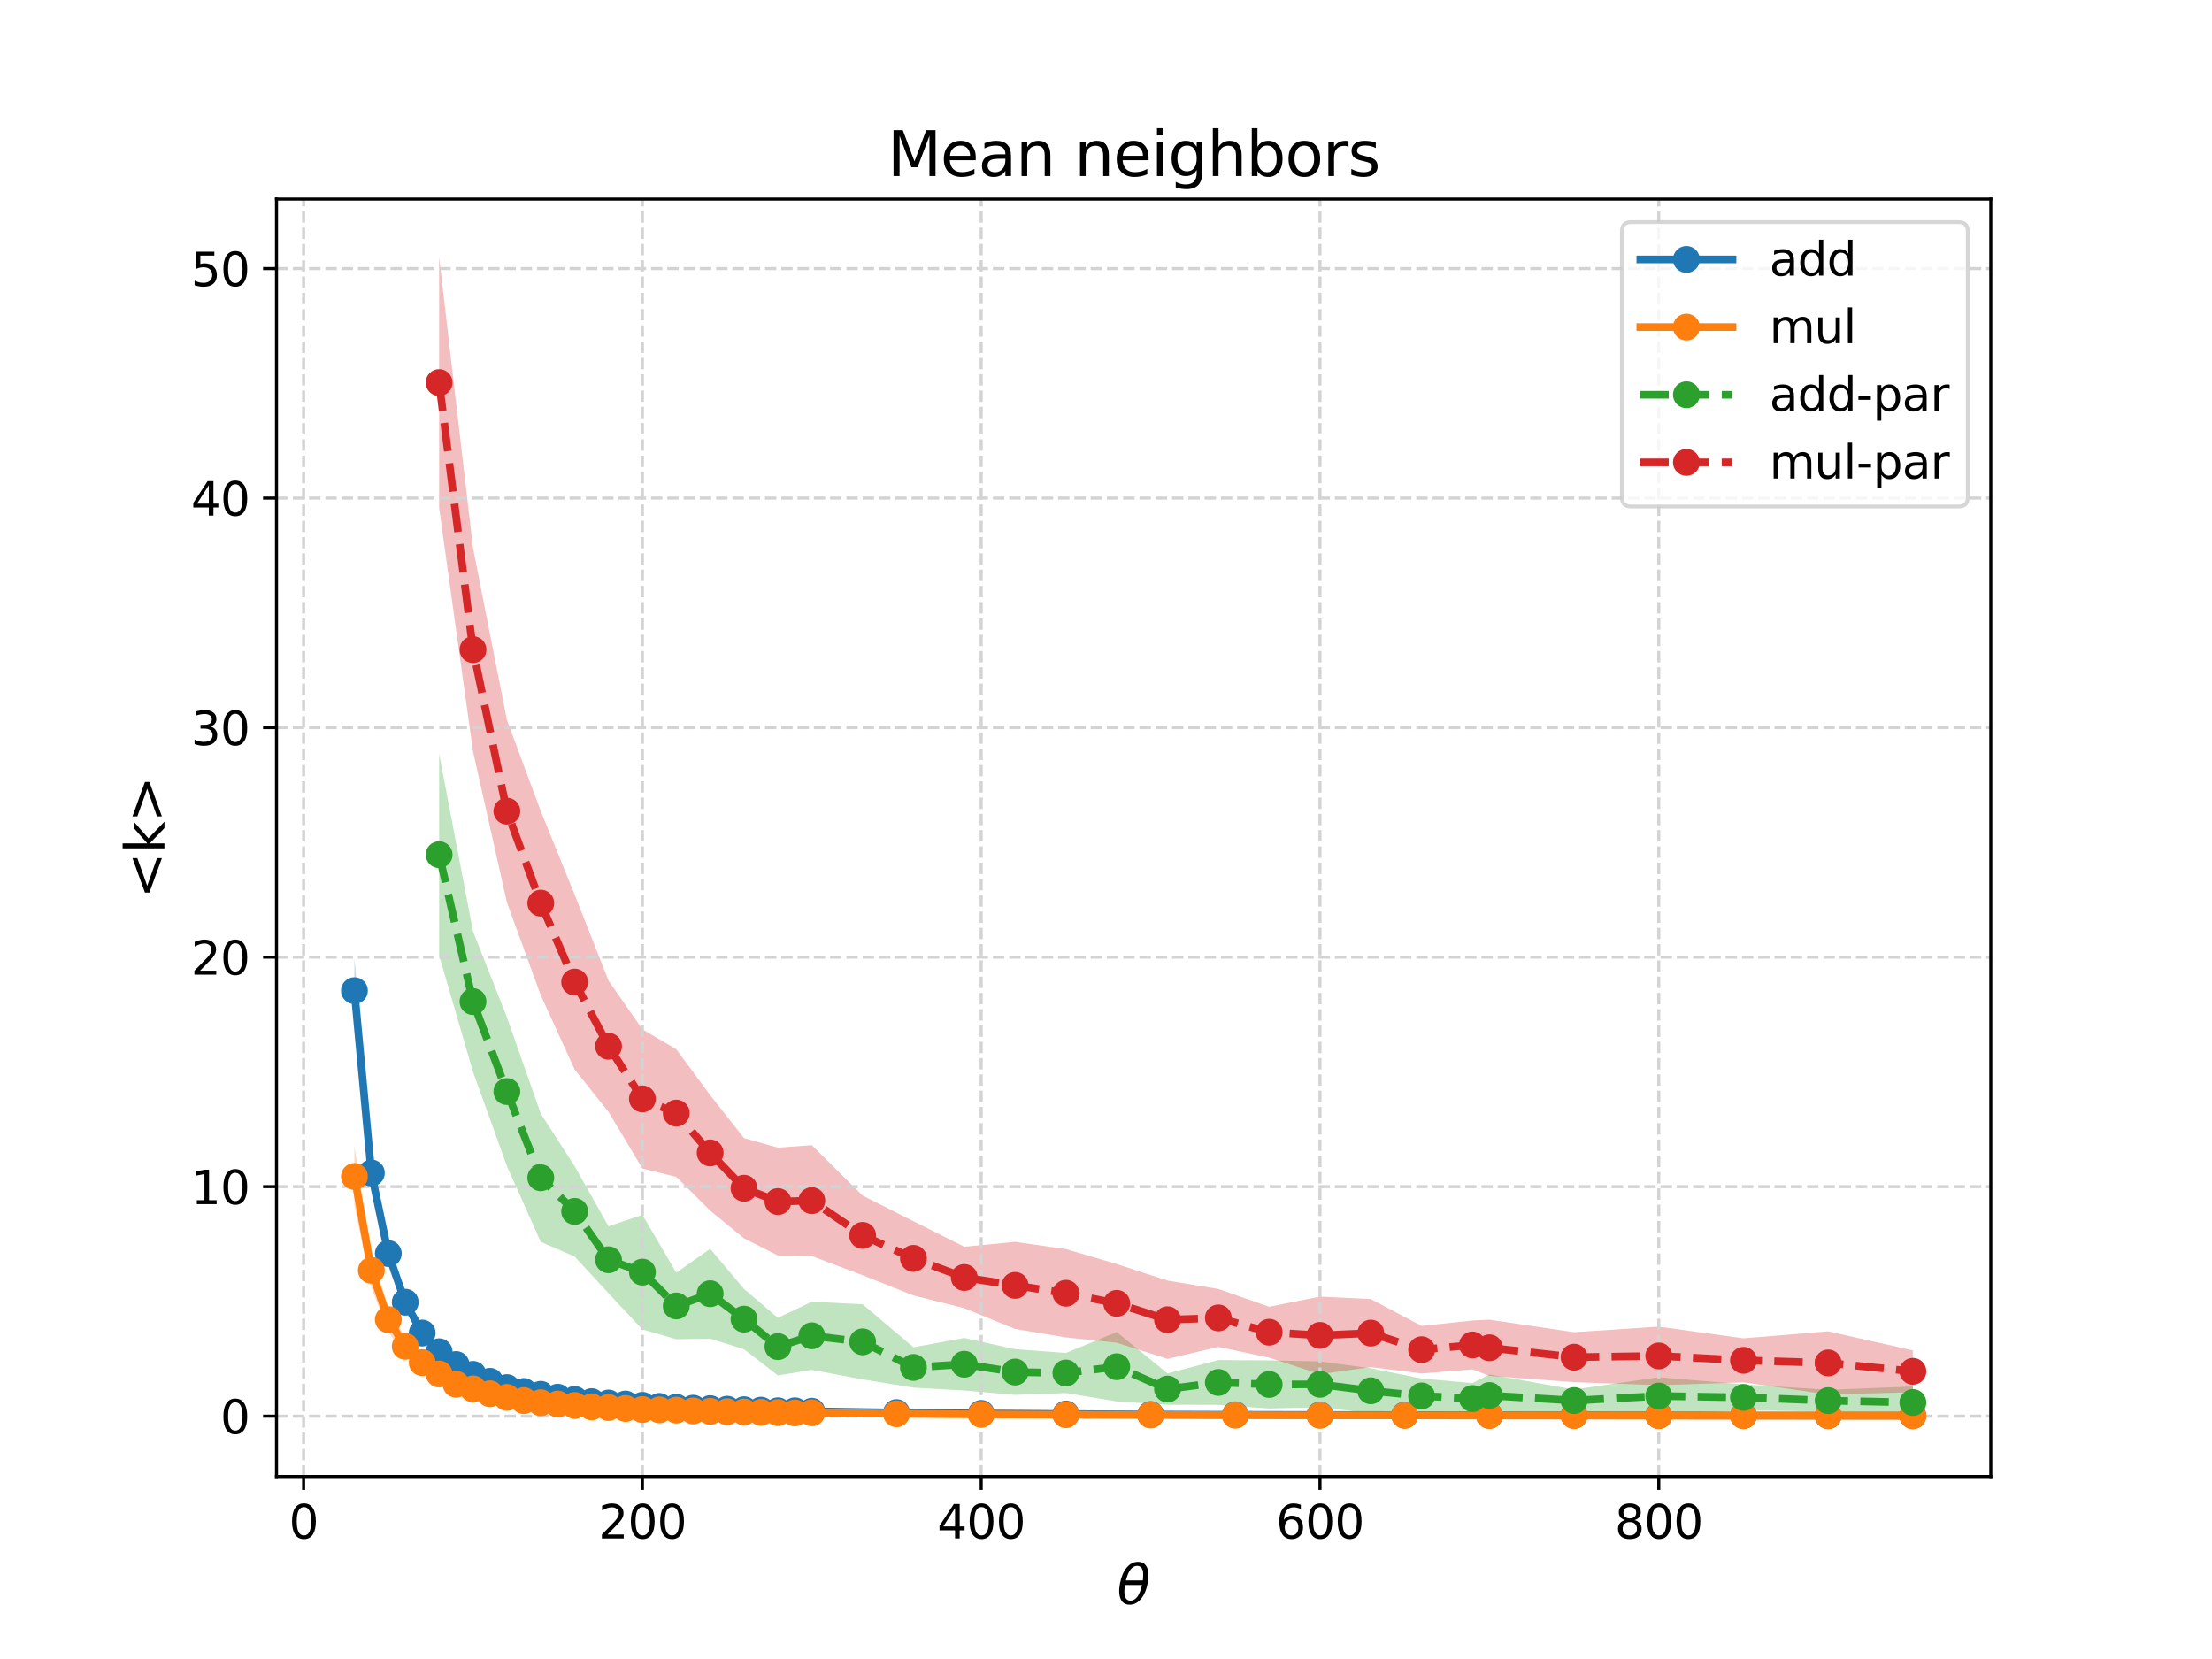 <?xml version="1.0" encoding="utf-8" standalone="no"?>
<!DOCTYPE svg PUBLIC "-//W3C//DTD SVG 1.1//EN"
  "http://www.w3.org/Graphics/SVG/1.1/DTD/svg11.dtd">
<svg xmlns:xlink="http://www.w3.org/1999/xlink" width="576pt" height="432pt" viewBox="0 0 576 432" xmlns="http://www.w3.org/2000/svg" version="1.1">
 <defs>
  <style type="text/css">*{stroke-linejoin: round; stroke-linecap: butt}</style>
 </defs>
 <g id="figure_1">
  <g id="patch_1">
   <path d="M 0 432 
L 576 432 
L 576 0 
L 0 0 
z
" style="fill: #ffffff"/>
  </g>
  <g id="axes_1">
   <g id="patch_2">
    <path d="M 72 384.48 
L 518.4 384.48 
L 518.4 51.84 
L 72 51.84 
z
" style="fill: #ffffff"/>
   </g>
   <g id="PolyCollection_1">
    <path d="M 92.291 249.457 
L 92.291 266.483 
L 96.702 309.411 
L 101.113 328.922 
L 105.524 340.974 
L 109.935 348.787 
L 114.346 353.216 
L 118.757 356.331 
L 123.168 358.687 
L 127.579 360.262 
L 131.991 361.935 
L 136.402 362.833 
L 140.813 363.467 
L 145.224 364.276 
L 149.635 364.745 
L 154.046 365.319 
L 158.457 365.652 
L 162.868 365.898 
L 167.279 366.172 
L 171.69 366.447 
L 176.101 366.7 
L 180.512 366.901 
L 184.923 366.977 
L 189.334 367.107 
L 193.745 367.245 
L 198.157 367.381 
L 202.568 367.504 
L 206.979 367.525 
L 211.39 367.651 
L 233.445 367.965 
L 255.5 368.148 
L 277.556 368.3 
L 299.611 368.408 
L 321.666 368.465 
L 343.722 368.515 
L 365.777 368.551 
L 387.832 368.59 
L 409.888 368.607 
L 431.943 368.632 
L 453.998 368.648 
L 476.054 368.668 
L 498.109 368.672 
L 498.109 368.593 
L 498.109 368.593 
L 476.054 368.574 
L 453.998 368.563 
L 431.943 368.508 
L 409.888 368.489 
L 387.832 368.485 
L 365.777 368.428 
L 343.722 368.394 
L 321.666 368.355 
L 299.611 368.269 
L 277.556 368.105 
L 255.5 367.962 
L 233.445 367.702 
L 211.39 367.333 
L 206.979 367.208 
L 202.568 367.216 
L 198.157 367.017 
L 193.745 366.924 
L 189.334 366.797 
L 184.923 366.638 
L 180.512 366.48 
L 176.101 366.194 
L 171.69 366.016 
L 167.279 365.725 
L 162.868 365.313 
L 158.457 365.029 
L 154.046 364.635 
L 149.635 364.077 
L 145.224 363.379 
L 140.813 362.679 
L 136.402 361.843 
L 131.991 360.706 
L 127.579 359.118 
L 123.168 357.085 
L 118.757 354.298 
L 114.346 350.77 
L 109.935 345.451 
L 105.524 337.202 
L 101.113 323.926 
L 96.702 301.468 
L 92.291 249.457 
z
" clip-path="url(#p018ff210ee)" style="fill: #1f77b4; fill-opacity: 0.3"/>
   </g>
   <g id="PolyCollection_2">
    <path d="M 92.291 298.676 
L 92.291 314.017 
L 96.702 335.222 
L 101.113 346.861 
L 105.524 352.837 
L 109.935 356.462 
L 114.346 359.232 
L 118.757 361.865 
L 123.168 362.625 
L 127.579 363.79 
L 131.991 364.527 
L 136.402 365.382 
L 140.813 365.769 
L 145.224 366.151 
L 149.635 366.376 
L 154.046 366.712 
L 158.457 366.923 
L 162.868 367.05 
L 167.279 367.24 
L 171.69 367.363 
L 176.101 367.476 
L 180.512 367.615 
L 184.923 367.708 
L 189.334 367.799 
L 193.745 367.822 
L 198.157 367.903 
L 202.568 367.969 
L 206.979 368.068 
L 211.39 368.044 
L 233.445 368.251 
L 255.5 368.392 
L 277.556 368.465 
L 299.611 368.519 
L 321.666 368.58 
L 343.722 368.61 
L 365.777 368.616 
L 387.832 368.637 
L 409.888 368.664 
L 431.943 368.678 
L 453.998 368.69 
L 476.054 368.688 
L 498.109 368.705 
L 498.109 368.659 
L 498.109 368.659 
L 476.054 368.626 
L 453.998 368.622 
L 431.943 368.604 
L 409.888 368.579 
L 387.832 368.558 
L 365.777 368.523 
L 343.722 368.489 
L 321.666 368.45 
L 299.611 368.4 
L 277.556 368.306 
L 255.5 368.22 
L 233.445 368.043 
L 211.39 367.719 
L 206.979 367.779 
L 202.568 367.68 
L 198.157 367.626 
L 193.745 367.511 
L 189.334 367.441 
L 184.923 367.297 
L 180.512 367.158 
L 176.101 366.893 
L 171.69 366.879 
L 167.279 366.827 
L 162.868 366.476 
L 158.457 366.11 
L 154.046 365.973 
L 149.635 365.575 
L 145.224 365.066 
L 140.813 364.743 
L 136.402 364.039 
L 131.991 363.24 
L 127.579 362.072 
L 123.168 360.694 
L 118.757 359.048 
L 114.346 356.334 
L 109.935 353.159 
L 105.524 348.315 
L 101.113 340.391 
L 96.702 326.368 
L 92.291 298.676 
z
" clip-path="url(#p018ff210ee)" style="fill: #ff7f0e; fill-opacity: 0.3"/>
   </g>
   <g id="PolyCollection_3">
    <path d="M 114.346 196.326 
L 114.346 248.792 
L 123.168 279.1 
L 131.991 303.616 
L 140.813 323.386 
L 149.635 327.21 
L 158.457 336.771 
L 167.279 346.179 
L 176.101 348.728 
L 184.923 348.571 
L 193.745 351.347 
L 202.568 358.154 
L 211.39 356.708 
L 224.623 359.194 
L 237.856 361.334 
L 251.089 362.082 
L 264.323 363.229 
L 277.556 362.744 
L 290.789 364.924 
L 304.022 365.781 
L 317.255 365.822 
L 330.489 366.768 
L 343.722 366.451 
L 356.955 368.006 
L 370.188 368.027 
L 383.421 368.193 
L 387.832 368.891 
L 409.888 367.569 
L 431.943 368.422 
L 453.998 367.272 
L 476.054 367.549 
L 498.109 369.36 
L 498.109 361.047 
L 498.109 361.047 
L 476.054 361.891 
L 453.998 360.488 
L 431.943 358.622 
L 409.888 361.835 
L 387.832 357.891 
L 383.421 360.149 
L 370.188 358.962 
L 356.955 356.303 
L 343.722 354.503 
L 330.489 354.245 
L 317.255 354.156 
L 304.022 357.633 
L 290.789 346.857 
L 277.556 352.313 
L 264.323 351.325 
L 251.089 348.402 
L 237.856 350.822 
L 224.623 339.628 
L 211.39 338.971 
L 202.568 343.158 
L 193.745 335.652 
L 184.923 325.192 
L 176.101 331.4 
L 167.279 316.339 
L 158.457 319.32 
L 149.635 303.687 
L 140.813 289.994 
L 131.991 264.867 
L 123.168 242.53 
L 114.346 196.326 
z
" clip-path="url(#p018ff210ee)" style="fill: #2ca02c; fill-opacity: 0.3"/>
   </g>
   <g id="PolyCollection_4">
    <path d="M 114.346 66.96 
L 114.346 132.288 
L 123.168 195.641 
L 131.991 234.981 
L 140.813 259.151 
L 149.635 278.494 
L 158.457 289.539 
L 167.279 304.271 
L 176.101 306.464 
L 184.923 315.248 
L 193.745 322.471 
L 202.568 326.929 
L 211.39 327.085 
L 224.623 332.069 
L 237.856 337.334 
L 251.089 340.656 
L 264.323 346.055 
L 277.556 348.26 
L 290.789 349.631 
L 304.022 353.842 
L 317.255 350.727 
L 330.489 353.527 
L 343.722 357.834 
L 356.955 355.996 
L 370.188 357.647 
L 383.421 356.589 
L 387.832 358.27 
L 409.888 359.913 
L 431.943 360.713 
L 453.998 359.955 
L 476.054 363.133 
L 498.109 362.532 
L 498.109 351.644 
L 498.109 351.644 
L 476.054 346.672 
L 453.998 348.494 
L 431.943 345.449 
L 409.888 346.903 
L 387.832 343.641 
L 383.421 343.855 
L 370.188 345.267 
L 356.955 338.273 
L 343.722 337.632 
L 330.489 340.279 
L 317.255 335.637 
L 304.022 333.466 
L 290.789 329.147 
L 277.556 325.261 
L 264.323 323.37 
L 251.089 324.651 
L 237.856 318.012 
L 224.623 311.318 
L 211.39 298.199 
L 202.568 298.845 
L 193.745 296.362 
L 184.923 285.173 
L 176.101 273.224 
L 167.279 268.033 
L 158.457 255.35 
L 149.635 232.955 
L 140.813 211.211 
L 131.991 187.462 
L 123.168 142.681 
L 114.346 66.96 
z
" clip-path="url(#p018ff210ee)" style="fill: #d62728; fill-opacity: 0.3"/>
   </g>
   <g id="matplotlib.axis_1">
    <g id="xtick_1">
     <g id="line2d_1">
      <path d="M 79.058 384.48 
L 79.058 51.84 
" clip-path="url(#p018ff210ee)" style="fill: none; stroke-dasharray: 2.96,1.28; stroke-dashoffset: 0; stroke: #d3d3d3; stroke-width: 0.8"/>
     </g>
     <g id="line2d_2">
      <defs>
       <path id="md306cd2a82" d="M 0 0 
L 0 3.5 
" style="stroke: #000000; stroke-width: 0.8"/>
      </defs>
      <g>
       <use xlink:href="#md306cd2a82" x="79.058" y="384.48" style="stroke: #000000; stroke-width: 0.8"/>
      </g>
     </g>
     <g id="text_1">
      <!-- 0 -->
      <g transform="translate(75.24 400.598) scale(0.12 -0.12)">
       <defs>
        <path id="DejaVuSans-30" d="M 2034 4250 
Q 1547 4250 1301 3770 
Q 1056 3291 1056 2328 
Q 1056 1369 1301 889 
Q 1547 409 2034 409 
Q 2525 409 2770 889 
Q 3016 1369 3016 2328 
Q 3016 3291 2770 3770 
Q 2525 4250 2034 4250 
z
M 2034 4750 
Q 2819 4750 3233 4129 
Q 3647 3509 3647 2328 
Q 3647 1150 3233 529 
Q 2819 -91 2034 -91 
Q 1250 -91 836 529 
Q 422 1150 422 2328 
Q 422 3509 836 4129 
Q 1250 4750 2034 4750 
z
" transform="scale(0.016)"/>
       </defs>
       <use xlink:href="#DejaVuSans-30"/>
      </g>
     </g>
    </g>
    <g id="xtick_2">
     <g id="line2d_3">
      <path d="M 167.279 384.48 
L 167.279 51.84 
" clip-path="url(#p018ff210ee)" style="fill: none; stroke-dasharray: 2.96,1.28; stroke-dashoffset: 0; stroke: #d3d3d3; stroke-width: 0.8"/>
     </g>
     <g id="line2d_4">
      <g>
       <use xlink:href="#md306cd2a82" x="167.279" y="384.48" style="stroke: #000000; stroke-width: 0.8"/>
      </g>
     </g>
     <g id="text_2">
      <!-- 200 -->
      <g transform="translate(155.827 400.598) scale(0.12 -0.12)">
       <defs>
        <path id="DejaVuSans-32" d="M 1228 531 
L 3431 531 
L 3431 0 
L 469 0 
L 469 531 
Q 828 903 1448 1529 
Q 2069 2156 2228 2338 
Q 2531 2678 2651 2914 
Q 2772 3150 2772 3378 
Q 2772 3750 2511 3984 
Q 2250 4219 1831 4219 
Q 1534 4219 1204 4116 
Q 875 4013 500 3803 
L 500 4441 
Q 881 4594 1212 4672 
Q 1544 4750 1819 4750 
Q 2544 4750 2975 4387 
Q 3406 4025 3406 3419 
Q 3406 3131 3298 2873 
Q 3191 2616 2906 2266 
Q 2828 2175 2409 1742 
Q 1991 1309 1228 531 
z
" transform="scale(0.016)"/>
       </defs>
       <use xlink:href="#DejaVuSans-32"/>
       <use xlink:href="#DejaVuSans-30" x="63.623"/>
       <use xlink:href="#DejaVuSans-30" x="127.246"/>
      </g>
     </g>
    </g>
    <g id="xtick_3">
     <g id="line2d_5">
      <path d="M 255.5 384.48 
L 255.5 51.84 
" clip-path="url(#p018ff210ee)" style="fill: none; stroke-dasharray: 2.96,1.28; stroke-dashoffset: 0; stroke: #d3d3d3; stroke-width: 0.8"/>
     </g>
     <g id="line2d_6">
      <g>
       <use xlink:href="#md306cd2a82" x="255.5" y="384.48" style="stroke: #000000; stroke-width: 0.8"/>
      </g>
     </g>
     <g id="text_3">
      <!-- 400 -->
      <g transform="translate(244.048 400.598) scale(0.12 -0.12)">
       <defs>
        <path id="DejaVuSans-34" d="M 2419 4116 
L 825 1625 
L 2419 1625 
L 2419 4116 
z
M 2253 4666 
L 3047 4666 
L 3047 1625 
L 3713 1625 
L 3713 1100 
L 3047 1100 
L 3047 0 
L 2419 0 
L 2419 1100 
L 313 1100 
L 313 1709 
L 2253 4666 
z
" transform="scale(0.016)"/>
       </defs>
       <use xlink:href="#DejaVuSans-34"/>
       <use xlink:href="#DejaVuSans-30" x="63.623"/>
       <use xlink:href="#DejaVuSans-30" x="127.246"/>
      </g>
     </g>
    </g>
    <g id="xtick_4">
     <g id="line2d_7">
      <path d="M 343.722 384.48 
L 343.722 51.84 
" clip-path="url(#p018ff210ee)" style="fill: none; stroke-dasharray: 2.96,1.28; stroke-dashoffset: 0; stroke: #d3d3d3; stroke-width: 0.8"/>
     </g>
     <g id="line2d_8">
      <g>
       <use xlink:href="#md306cd2a82" x="343.722" y="384.48" style="stroke: #000000; stroke-width: 0.8"/>
      </g>
     </g>
     <g id="text_4">
      <!-- 600 -->
      <g transform="translate(332.269 400.598) scale(0.12 -0.12)">
       <defs>
        <path id="DejaVuSans-36" d="M 2113 2584 
Q 1688 2584 1439 2293 
Q 1191 2003 1191 1497 
Q 1191 994 1439 701 
Q 1688 409 2113 409 
Q 2538 409 2786 701 
Q 3034 994 3034 1497 
Q 3034 2003 2786 2293 
Q 2538 2584 2113 2584 
z
M 3366 4563 
L 3366 3988 
Q 3128 4100 2886 4159 
Q 2644 4219 2406 4219 
Q 1781 4219 1451 3797 
Q 1122 3375 1075 2522 
Q 1259 2794 1537 2939 
Q 1816 3084 2150 3084 
Q 2853 3084 3261 2657 
Q 3669 2231 3669 1497 
Q 3669 778 3244 343 
Q 2819 -91 2113 -91 
Q 1303 -91 875 529 
Q 447 1150 447 2328 
Q 447 3434 972 4092 
Q 1497 4750 2381 4750 
Q 2619 4750 2861 4703 
Q 3103 4656 3366 4563 
z
" transform="scale(0.016)"/>
       </defs>
       <use xlink:href="#DejaVuSans-36"/>
       <use xlink:href="#DejaVuSans-30" x="63.623"/>
       <use xlink:href="#DejaVuSans-30" x="127.246"/>
      </g>
     </g>
    </g>
    <g id="xtick_5">
     <g id="line2d_9">
      <path d="M 431.943 384.48 
L 431.943 51.84 
" clip-path="url(#p018ff210ee)" style="fill: none; stroke-dasharray: 2.96,1.28; stroke-dashoffset: 0; stroke: #d3d3d3; stroke-width: 0.8"/>
     </g>
     <g id="line2d_10">
      <g>
       <use xlink:href="#md306cd2a82" x="431.943" y="384.48" style="stroke: #000000; stroke-width: 0.8"/>
      </g>
     </g>
     <g id="text_5">
      <!-- 800 -->
      <g transform="translate(420.491 400.598) scale(0.12 -0.12)">
       <defs>
        <path id="DejaVuSans-38" d="M 2034 2216 
Q 1584 2216 1326 1975 
Q 1069 1734 1069 1313 
Q 1069 891 1326 650 
Q 1584 409 2034 409 
Q 2484 409 2743 651 
Q 3003 894 3003 1313 
Q 3003 1734 2745 1975 
Q 2488 2216 2034 2216 
z
M 1403 2484 
Q 997 2584 770 2862 
Q 544 3141 544 3541 
Q 544 4100 942 4425 
Q 1341 4750 2034 4750 
Q 2731 4750 3128 4425 
Q 3525 4100 3525 3541 
Q 3525 3141 3298 2862 
Q 3072 2584 2669 2484 
Q 3125 2378 3379 2068 
Q 3634 1759 3634 1313 
Q 3634 634 3220 271 
Q 2806 -91 2034 -91 
Q 1263 -91 848 271 
Q 434 634 434 1313 
Q 434 1759 690 2068 
Q 947 2378 1403 2484 
z
M 1172 3481 
Q 1172 3119 1398 2916 
Q 1625 2713 2034 2713 
Q 2441 2713 2670 2916 
Q 2900 3119 2900 3481 
Q 2900 3844 2670 4047 
Q 2441 4250 2034 4250 
Q 1625 4250 1398 4047 
Q 1172 3844 1172 3481 
z
" transform="scale(0.016)"/>
       </defs>
       <use xlink:href="#DejaVuSans-38"/>
       <use xlink:href="#DejaVuSans-30" x="63.623"/>
       <use xlink:href="#DejaVuSans-30" x="127.246"/>
      </g>
     </g>
    </g>
    <g id="text_6">
     <!-- $\theta$ -->
     <g transform="translate(290.86 417.732) scale(0.14 -0.14)">
      <defs>
       <path id="DejaVuSans-Oblique-3b8" d="M 2913 2219 
L 925 2219 
Q 791 1284 928 888 
Q 1100 400 1566 400 
Q 2034 400 2391 891 
Q 2703 1322 2913 2219 
z
M 3009 2750 
Q 3094 3638 2984 3950 
Q 2813 4444 2353 4444 
Q 1875 4444 1525 3956 
Q 1250 3563 1034 2750 
L 3009 2750 
z
M 2444 4913 
Q 3194 4913 3494 4250 
Q 3794 3591 3566 2422 
Q 3341 1256 2781 594 
Q 2225 -72 1475 -72 
Q 722 -72 425 594 
Q 128 1256 353 2422 
Q 581 3591 1134 4250 
Q 1691 4913 2444 4913 
z
" transform="scale(0.016)"/>
      </defs>
      <use xlink:href="#DejaVuSans-Oblique-3b8" transform="translate(0 0.234)"/>
     </g>
    </g>
   </g>
   <g id="matplotlib.axis_2">
    <g id="ytick_1">
     <g id="line2d_11">
      <path d="M 72 368.758 
L 518.4 368.758 
" clip-path="url(#p018ff210ee)" style="fill: none; stroke-dasharray: 2.96,1.28; stroke-dashoffset: 0; stroke: #d3d3d3; stroke-width: 0.8"/>
     </g>
     <g id="line2d_12">
      <defs>
       <path id="m1d8cf4970c" d="M 0 0 
L -3.5 0 
" style="stroke: #000000; stroke-width: 0.8"/>
      </defs>
      <g>
       <use xlink:href="#m1d8cf4970c" x="72" y="368.758" style="stroke: #000000; stroke-width: 0.8"/>
      </g>
     </g>
     <g id="text_7">
      <!-- 0 -->
      <g transform="translate(57.365 373.317) scale(0.12 -0.12)">
       <use xlink:href="#DejaVuSans-30"/>
      </g>
     </g>
    </g>
    <g id="ytick_2">
     <g id="line2d_13">
      <path d="M 72 308.993 
L 518.4 308.993 
" clip-path="url(#p018ff210ee)" style="fill: none; stroke-dasharray: 2.96,1.28; stroke-dashoffset: 0; stroke: #d3d3d3; stroke-width: 0.8"/>
     </g>
     <g id="line2d_14">
      <g>
       <use xlink:href="#m1d8cf4970c" x="72" y="308.993" style="stroke: #000000; stroke-width: 0.8"/>
      </g>
     </g>
     <g id="text_8">
      <!-- 10 -->
      <g transform="translate(49.73 313.552) scale(0.12 -0.12)">
       <defs>
        <path id="DejaVuSans-31" d="M 794 531 
L 1825 531 
L 1825 4091 
L 703 3866 
L 703 4441 
L 1819 4666 
L 2450 4666 
L 2450 531 
L 3481 531 
L 3481 0 
L 794 0 
L 794 531 
z
" transform="scale(0.016)"/>
       </defs>
       <use xlink:href="#DejaVuSans-31"/>
       <use xlink:href="#DejaVuSans-30" x="63.623"/>
      </g>
     </g>
    </g>
    <g id="ytick_3">
     <g id="line2d_15">
      <path d="M 72 249.228 
L 518.4 249.228 
" clip-path="url(#p018ff210ee)" style="fill: none; stroke-dasharray: 2.96,1.28; stroke-dashoffset: 0; stroke: #d3d3d3; stroke-width: 0.8"/>
     </g>
     <g id="line2d_16">
      <g>
       <use xlink:href="#m1d8cf4970c" x="72" y="249.228" style="stroke: #000000; stroke-width: 0.8"/>
      </g>
     </g>
     <g id="text_9">
      <!-- 20 -->
      <g transform="translate(49.73 253.787) scale(0.12 -0.12)">
       <use xlink:href="#DejaVuSans-32"/>
       <use xlink:href="#DejaVuSans-30" x="63.623"/>
      </g>
     </g>
    </g>
    <g id="ytick_4">
     <g id="line2d_17">
      <path d="M 72 189.464 
L 518.4 189.464 
" clip-path="url(#p018ff210ee)" style="fill: none; stroke-dasharray: 2.96,1.28; stroke-dashoffset: 0; stroke: #d3d3d3; stroke-width: 0.8"/>
     </g>
     <g id="line2d_18">
      <g>
       <use xlink:href="#m1d8cf4970c" x="72" y="189.464" style="stroke: #000000; stroke-width: 0.8"/>
      </g>
     </g>
     <g id="text_10">
      <!-- 30 -->
      <g transform="translate(49.73 194.023) scale(0.12 -0.12)">
       <defs>
        <path id="DejaVuSans-33" d="M 2597 2516 
Q 3050 2419 3304 2112 
Q 3559 1806 3559 1356 
Q 3559 666 3084 287 
Q 2609 -91 1734 -91 
Q 1441 -91 1130 -33 
Q 819 25 488 141 
L 488 750 
Q 750 597 1062 519 
Q 1375 441 1716 441 
Q 2309 441 2620 675 
Q 2931 909 2931 1356 
Q 2931 1769 2642 2001 
Q 2353 2234 1838 2234 
L 1294 2234 
L 1294 2753 
L 1863 2753 
Q 2328 2753 2575 2939 
Q 2822 3125 2822 3475 
Q 2822 3834 2567 4026 
Q 2313 4219 1838 4219 
Q 1578 4219 1281 4162 
Q 984 4106 628 3988 
L 628 4550 
Q 988 4650 1302 4700 
Q 1616 4750 1894 4750 
Q 2613 4750 3031 4423 
Q 3450 4097 3450 3541 
Q 3450 3153 3228 2886 
Q 3006 2619 2597 2516 
z
" transform="scale(0.016)"/>
       </defs>
       <use xlink:href="#DejaVuSans-33"/>
       <use xlink:href="#DejaVuSans-30" x="63.623"/>
      </g>
     </g>
    </g>
    <g id="ytick_5">
     <g id="line2d_19">
      <path d="M 72 129.699 
L 518.4 129.699 
" clip-path="url(#p018ff210ee)" style="fill: none; stroke-dasharray: 2.96,1.28; stroke-dashoffset: 0; stroke: #d3d3d3; stroke-width: 0.8"/>
     </g>
     <g id="line2d_20">
      <g>
       <use xlink:href="#m1d8cf4970c" x="72" y="129.699" style="stroke: #000000; stroke-width: 0.8"/>
      </g>
     </g>
     <g id="text_11">
      <!-- 40 -->
      <g transform="translate(49.73 134.258) scale(0.12 -0.12)">
       <use xlink:href="#DejaVuSans-34"/>
       <use xlink:href="#DejaVuSans-30" x="63.623"/>
      </g>
     </g>
    </g>
    <g id="ytick_6">
     <g id="line2d_21">
      <path d="M 72 69.934 
L 518.4 69.934 
" clip-path="url(#p018ff210ee)" style="fill: none; stroke-dasharray: 2.96,1.28; stroke-dashoffset: 0; stroke: #d3d3d3; stroke-width: 0.8"/>
     </g>
     <g id="line2d_22">
      <g>
       <use xlink:href="#m1d8cf4970c" x="72" y="69.934" style="stroke: #000000; stroke-width: 0.8"/>
      </g>
     </g>
     <g id="text_12">
      <!-- 50 -->
      <g transform="translate(49.73 74.493) scale(0.12 -0.12)">
       <defs>
        <path id="DejaVuSans-35" d="M 691 4666 
L 3169 4666 
L 3169 4134 
L 1269 4134 
L 1269 2991 
Q 1406 3038 1543 3061 
Q 1681 3084 1819 3084 
Q 2600 3084 3056 2656 
Q 3513 2228 3513 1497 
Q 3513 744 3044 326 
Q 2575 -91 1722 -91 
Q 1428 -91 1123 -41 
Q 819 9 494 109 
L 494 744 
Q 775 591 1075 516 
Q 1375 441 1709 441 
Q 2250 441 2565 725 
Q 2881 1009 2881 1497 
Q 2881 1984 2565 2268 
Q 2250 2553 1709 2553 
Q 1456 2553 1204 2497 
Q 953 2441 691 2322 
L 691 4666 
z
" transform="scale(0.016)"/>
       </defs>
       <use xlink:href="#DejaVuSans-35"/>
       <use xlink:href="#DejaVuSans-30" x="63.623"/>
      </g>
     </g>
    </g>
    <g id="text_13">
     <!-- &lt;k&gt; -->
     <g transform="translate(42.818 233.945) rotate(-90) scale(0.14 -0.14)">
      <defs>
       <path id="DejaVuSans-3c" d="M 4684 3150 
L 1459 2003 
L 4684 863 
L 4684 294 
L 678 1747 
L 678 2266 
L 4684 3719 
L 4684 3150 
z
" transform="scale(0.016)"/>
       <path id="DejaVuSans-6b" d="M 581 4863 
L 1159 4863 
L 1159 1991 
L 2875 3500 
L 3609 3500 
L 1753 1863 
L 3688 0 
L 2938 0 
L 1159 1709 
L 1159 0 
L 581 0 
L 581 4863 
z
" transform="scale(0.016)"/>
       <path id="DejaVuSans-3e" d="M 678 3150 
L 678 3719 
L 4684 2266 
L 4684 1747 
L 678 294 
L 678 863 
L 3897 2003 
L 678 3150 
z
" transform="scale(0.016)"/>
      </defs>
      <use xlink:href="#DejaVuSans-3c"/>
      <use xlink:href="#DejaVuSans-6b" x="83.789"/>
      <use xlink:href="#DejaVuSans-3e" x="141.699"/>
     </g>
    </g>
   </g>
   <g id="line2d_23">
    <path d="M 92.291 257.97 
L 96.702 305.439 
L 101.113 326.424 
L 105.524 339.088 
L 109.935 347.119 
L 114.346 351.993 
L 118.757 355.315 
L 123.168 357.886 
L 127.579 359.69 
L 131.991 361.321 
L 136.402 362.338 
L 140.813 363.073 
L 145.224 363.827 
L 149.635 364.411 
L 154.046 364.977 
L 158.457 365.34 
L 162.868 365.605 
L 167.279 365.948 
L 171.69 366.232 
L 176.101 366.447 
L 180.512 366.69 
L 184.923 366.807 
L 189.334 366.952 
L 193.745 367.084 
L 198.157 367.199 
L 202.568 367.36 
L 206.979 367.366 
L 211.39 367.492 
L 233.445 367.833 
L 255.5 368.055 
L 277.556 368.203 
L 299.611 368.338 
L 321.666 368.41 
L 343.722 368.454 
L 365.777 368.49 
L 387.832 368.537 
L 409.888 368.548 
L 431.943 368.57 
L 453.998 368.606 
L 476.054 368.621 
L 498.109 368.632 
" clip-path="url(#p018ff210ee)" style="fill: none; stroke: #1f77b4; stroke-width: 2; stroke-linecap: square"/>
    <defs>
     <path id="m5d7d828e75" d="M 0 3 
C 0.796 3 1.559 2.684 2.121 2.121 
C 2.684 1.559 3 0.796 3 0 
C 3 -0.796 2.684 -1.559 2.121 -2.121 
C 1.559 -2.684 0.796 -3 0 -3 
C -0.796 -3 -1.559 -2.684 -2.121 -2.121 
C -2.684 -1.559 -3 -0.796 -3 0 
C -3 0.796 -2.684 1.559 -2.121 2.121 
C -1.559 2.684 -0.796 3 0 3 
z
" style="stroke: #1f77b4"/>
    </defs>
    <g clip-path="url(#p018ff210ee)">
     <use xlink:href="#m5d7d828e75" x="92.291" y="257.97" style="fill: #1f77b4; stroke: #1f77b4"/>
     <use xlink:href="#m5d7d828e75" x="96.702" y="305.439" style="fill: #1f77b4; stroke: #1f77b4"/>
     <use xlink:href="#m5d7d828e75" x="101.113" y="326.424" style="fill: #1f77b4; stroke: #1f77b4"/>
     <use xlink:href="#m5d7d828e75" x="105.524" y="339.088" style="fill: #1f77b4; stroke: #1f77b4"/>
     <use xlink:href="#m5d7d828e75" x="109.935" y="347.119" style="fill: #1f77b4; stroke: #1f77b4"/>
     <use xlink:href="#m5d7d828e75" x="114.346" y="351.993" style="fill: #1f77b4; stroke: #1f77b4"/>
     <use xlink:href="#m5d7d828e75" x="118.757" y="355.315" style="fill: #1f77b4; stroke: #1f77b4"/>
     <use xlink:href="#m5d7d828e75" x="123.168" y="357.886" style="fill: #1f77b4; stroke: #1f77b4"/>
     <use xlink:href="#m5d7d828e75" x="127.579" y="359.69" style="fill: #1f77b4; stroke: #1f77b4"/>
     <use xlink:href="#m5d7d828e75" x="131.991" y="361.321" style="fill: #1f77b4; stroke: #1f77b4"/>
     <use xlink:href="#m5d7d828e75" x="136.402" y="362.338" style="fill: #1f77b4; stroke: #1f77b4"/>
     <use xlink:href="#m5d7d828e75" x="140.813" y="363.073" style="fill: #1f77b4; stroke: #1f77b4"/>
     <use xlink:href="#m5d7d828e75" x="145.224" y="363.827" style="fill: #1f77b4; stroke: #1f77b4"/>
     <use xlink:href="#m5d7d828e75" x="149.635" y="364.411" style="fill: #1f77b4; stroke: #1f77b4"/>
     <use xlink:href="#m5d7d828e75" x="154.046" y="364.977" style="fill: #1f77b4; stroke: #1f77b4"/>
     <use xlink:href="#m5d7d828e75" x="158.457" y="365.34" style="fill: #1f77b4; stroke: #1f77b4"/>
     <use xlink:href="#m5d7d828e75" x="162.868" y="365.605" style="fill: #1f77b4; stroke: #1f77b4"/>
     <use xlink:href="#m5d7d828e75" x="167.279" y="365.948" style="fill: #1f77b4; stroke: #1f77b4"/>
     <use xlink:href="#m5d7d828e75" x="171.69" y="366.232" style="fill: #1f77b4; stroke: #1f77b4"/>
     <use xlink:href="#m5d7d828e75" x="176.101" y="366.447" style="fill: #1f77b4; stroke: #1f77b4"/>
     <use xlink:href="#m5d7d828e75" x="180.512" y="366.69" style="fill: #1f77b4; stroke: #1f77b4"/>
     <use xlink:href="#m5d7d828e75" x="184.923" y="366.807" style="fill: #1f77b4; stroke: #1f77b4"/>
     <use xlink:href="#m5d7d828e75" x="189.334" y="366.952" style="fill: #1f77b4; stroke: #1f77b4"/>
     <use xlink:href="#m5d7d828e75" x="193.745" y="367.084" style="fill: #1f77b4; stroke: #1f77b4"/>
     <use xlink:href="#m5d7d828e75" x="198.157" y="367.199" style="fill: #1f77b4; stroke: #1f77b4"/>
     <use xlink:href="#m5d7d828e75" x="202.568" y="367.36" style="fill: #1f77b4; stroke: #1f77b4"/>
     <use xlink:href="#m5d7d828e75" x="206.979" y="367.366" style="fill: #1f77b4; stroke: #1f77b4"/>
     <use xlink:href="#m5d7d828e75" x="211.39" y="367.492" style="fill: #1f77b4; stroke: #1f77b4"/>
     <use xlink:href="#m5d7d828e75" x="233.445" y="367.833" style="fill: #1f77b4; stroke: #1f77b4"/>
     <use xlink:href="#m5d7d828e75" x="255.5" y="368.055" style="fill: #1f77b4; stroke: #1f77b4"/>
     <use xlink:href="#m5d7d828e75" x="277.556" y="368.203" style="fill: #1f77b4; stroke: #1f77b4"/>
     <use xlink:href="#m5d7d828e75" x="299.611" y="368.338" style="fill: #1f77b4; stroke: #1f77b4"/>
     <use xlink:href="#m5d7d828e75" x="321.666" y="368.41" style="fill: #1f77b4; stroke: #1f77b4"/>
     <use xlink:href="#m5d7d828e75" x="343.722" y="368.454" style="fill: #1f77b4; stroke: #1f77b4"/>
     <use xlink:href="#m5d7d828e75" x="365.777" y="368.49" style="fill: #1f77b4; stroke: #1f77b4"/>
     <use xlink:href="#m5d7d828e75" x="387.832" y="368.537" style="fill: #1f77b4; stroke: #1f77b4"/>
     <use xlink:href="#m5d7d828e75" x="409.888" y="368.548" style="fill: #1f77b4; stroke: #1f77b4"/>
     <use xlink:href="#m5d7d828e75" x="431.943" y="368.57" style="fill: #1f77b4; stroke: #1f77b4"/>
     <use xlink:href="#m5d7d828e75" x="453.998" y="368.606" style="fill: #1f77b4; stroke: #1f77b4"/>
     <use xlink:href="#m5d7d828e75" x="476.054" y="368.621" style="fill: #1f77b4; stroke: #1f77b4"/>
     <use xlink:href="#m5d7d828e75" x="498.109" y="368.632" style="fill: #1f77b4; stroke: #1f77b4"/>
    </g>
   </g>
   <g id="line2d_24">
    <path d="M 92.291 306.347 
L 96.702 330.795 
L 101.113 343.626 
L 105.524 350.576 
L 109.935 354.811 
L 114.346 357.783 
L 118.757 360.456 
L 123.168 361.659 
L 127.579 362.931 
L 131.991 363.884 
L 136.402 364.71 
L 140.813 365.256 
L 145.224 365.609 
L 149.635 365.976 
L 154.046 366.342 
L 158.457 366.516 
L 162.868 366.763 
L 167.279 367.034 
L 171.69 367.121 
L 176.101 367.185 
L 180.512 367.387 
L 184.923 367.503 
L 189.334 367.62 
L 193.745 367.666 
L 198.157 367.764 
L 202.568 367.825 
L 206.979 367.923 
L 211.39 367.882 
L 233.445 368.147 
L 255.5 368.306 
L 277.556 368.385 
L 299.611 368.459 
L 321.666 368.515 
L 343.722 368.55 
L 365.777 368.57 
L 387.832 368.598 
L 409.888 368.621 
L 431.943 368.641 
L 453.998 368.656 
L 476.054 368.657 
L 498.109 368.682 
" clip-path="url(#p018ff210ee)" style="fill: none; stroke: #ff7f0e; stroke-width: 2; stroke-linecap: square"/>
    <defs>
     <path id="m3111d4570f" d="M 0 3 
C 0.796 3 1.559 2.684 2.121 2.121 
C 2.684 1.559 3 0.796 3 0 
C 3 -0.796 2.684 -1.559 2.121 -2.121 
C 1.559 -2.684 0.796 -3 0 -3 
C -0.796 -3 -1.559 -2.684 -2.121 -2.121 
C -2.684 -1.559 -3 -0.796 -3 0 
C -3 0.796 -2.684 1.559 -2.121 2.121 
C -1.559 2.684 -0.796 3 0 3 
z
" style="stroke: #ff7f0e"/>
    </defs>
    <g clip-path="url(#p018ff210ee)">
     <use xlink:href="#m3111d4570f" x="92.291" y="306.347" style="fill: #ff7f0e; stroke: #ff7f0e"/>
     <use xlink:href="#m3111d4570f" x="96.702" y="330.795" style="fill: #ff7f0e; stroke: #ff7f0e"/>
     <use xlink:href="#m3111d4570f" x="101.113" y="343.626" style="fill: #ff7f0e; stroke: #ff7f0e"/>
     <use xlink:href="#m3111d4570f" x="105.524" y="350.576" style="fill: #ff7f0e; stroke: #ff7f0e"/>
     <use xlink:href="#m3111d4570f" x="109.935" y="354.811" style="fill: #ff7f0e; stroke: #ff7f0e"/>
     <use xlink:href="#m3111d4570f" x="114.346" y="357.783" style="fill: #ff7f0e; stroke: #ff7f0e"/>
     <use xlink:href="#m3111d4570f" x="118.757" y="360.456" style="fill: #ff7f0e; stroke: #ff7f0e"/>
     <use xlink:href="#m3111d4570f" x="123.168" y="361.659" style="fill: #ff7f0e; stroke: #ff7f0e"/>
     <use xlink:href="#m3111d4570f" x="127.579" y="362.931" style="fill: #ff7f0e; stroke: #ff7f0e"/>
     <use xlink:href="#m3111d4570f" x="131.991" y="363.884" style="fill: #ff7f0e; stroke: #ff7f0e"/>
     <use xlink:href="#m3111d4570f" x="136.402" y="364.71" style="fill: #ff7f0e; stroke: #ff7f0e"/>
     <use xlink:href="#m3111d4570f" x="140.813" y="365.256" style="fill: #ff7f0e; stroke: #ff7f0e"/>
     <use xlink:href="#m3111d4570f" x="145.224" y="365.609" style="fill: #ff7f0e; stroke: #ff7f0e"/>
     <use xlink:href="#m3111d4570f" x="149.635" y="365.976" style="fill: #ff7f0e; stroke: #ff7f0e"/>
     <use xlink:href="#m3111d4570f" x="154.046" y="366.342" style="fill: #ff7f0e; stroke: #ff7f0e"/>
     <use xlink:href="#m3111d4570f" x="158.457" y="366.516" style="fill: #ff7f0e; stroke: #ff7f0e"/>
     <use xlink:href="#m3111d4570f" x="162.868" y="366.763" style="fill: #ff7f0e; stroke: #ff7f0e"/>
     <use xlink:href="#m3111d4570f" x="167.279" y="367.034" style="fill: #ff7f0e; stroke: #ff7f0e"/>
     <use xlink:href="#m3111d4570f" x="171.69" y="367.121" style="fill: #ff7f0e; stroke: #ff7f0e"/>
     <use xlink:href="#m3111d4570f" x="176.101" y="367.185" style="fill: #ff7f0e; stroke: #ff7f0e"/>
     <use xlink:href="#m3111d4570f" x="180.512" y="367.387" style="fill: #ff7f0e; stroke: #ff7f0e"/>
     <use xlink:href="#m3111d4570f" x="184.923" y="367.503" style="fill: #ff7f0e; stroke: #ff7f0e"/>
     <use xlink:href="#m3111d4570f" x="189.334" y="367.62" style="fill: #ff7f0e; stroke: #ff7f0e"/>
     <use xlink:href="#m3111d4570f" x="193.745" y="367.666" style="fill: #ff7f0e; stroke: #ff7f0e"/>
     <use xlink:href="#m3111d4570f" x="198.157" y="367.764" style="fill: #ff7f0e; stroke: #ff7f0e"/>
     <use xlink:href="#m3111d4570f" x="202.568" y="367.825" style="fill: #ff7f0e; stroke: #ff7f0e"/>
     <use xlink:href="#m3111d4570f" x="206.979" y="367.923" style="fill: #ff7f0e; stroke: #ff7f0e"/>
     <use xlink:href="#m3111d4570f" x="211.39" y="367.882" style="fill: #ff7f0e; stroke: #ff7f0e"/>
     <use xlink:href="#m3111d4570f" x="233.445" y="368.147" style="fill: #ff7f0e; stroke: #ff7f0e"/>
     <use xlink:href="#m3111d4570f" x="255.5" y="368.306" style="fill: #ff7f0e; stroke: #ff7f0e"/>
     <use xlink:href="#m3111d4570f" x="277.556" y="368.385" style="fill: #ff7f0e; stroke: #ff7f0e"/>
     <use xlink:href="#m3111d4570f" x="299.611" y="368.459" style="fill: #ff7f0e; stroke: #ff7f0e"/>
     <use xlink:href="#m3111d4570f" x="321.666" y="368.515" style="fill: #ff7f0e; stroke: #ff7f0e"/>
     <use xlink:href="#m3111d4570f" x="343.722" y="368.55" style="fill: #ff7f0e; stroke: #ff7f0e"/>
     <use xlink:href="#m3111d4570f" x="365.777" y="368.57" style="fill: #ff7f0e; stroke: #ff7f0e"/>
     <use xlink:href="#m3111d4570f" x="387.832" y="368.598" style="fill: #ff7f0e; stroke: #ff7f0e"/>
     <use xlink:href="#m3111d4570f" x="409.888" y="368.621" style="fill: #ff7f0e; stroke: #ff7f0e"/>
     <use xlink:href="#m3111d4570f" x="431.943" y="368.641" style="fill: #ff7f0e; stroke: #ff7f0e"/>
     <use xlink:href="#m3111d4570f" x="453.998" y="368.656" style="fill: #ff7f0e; stroke: #ff7f0e"/>
     <use xlink:href="#m3111d4570f" x="476.054" y="368.657" style="fill: #ff7f0e; stroke: #ff7f0e"/>
     <use xlink:href="#m3111d4570f" x="498.109" y="368.682" style="fill: #ff7f0e; stroke: #ff7f0e"/>
    </g>
   </g>
   <g id="line2d_25">
    <path d="M 114.346 222.559 
L 123.168 260.815 
L 131.991 284.241 
L 140.813 306.69 
L 149.635 315.448 
L 158.457 328.046 
L 167.279 331.259 
L 176.101 340.064 
L 184.923 336.882 
L 193.745 343.499 
L 202.568 350.656 
L 211.39 347.84 
L 224.623 349.411 
L 237.856 356.078 
L 251.089 355.242 
L 264.323 357.277 
L 277.556 357.529 
L 290.789 355.89 
L 304.022 361.707 
L 317.255 359.989 
L 330.489 360.507 
L 343.722 360.477 
L 356.955 362.155 
L 370.188 363.494 
L 383.421 364.171 
L 387.832 363.391 
L 409.888 364.702 
L 431.943 363.522 
L 453.998 363.88 
L 476.054 364.72 
L 498.109 365.204 
" clip-path="url(#p018ff210ee)" style="fill: none; stroke-dasharray: 7.4,3.2; stroke-dashoffset: 0; stroke: #2ca02c; stroke-width: 2"/>
    <defs>
     <path id="m2c1da2aeb0" d="M 0 3 
C 0.796 3 1.559 2.684 2.121 2.121 
C 2.684 1.559 3 0.796 3 0 
C 3 -0.796 2.684 -1.559 2.121 -2.121 
C 1.559 -2.684 0.796 -3 0 -3 
C -0.796 -3 -1.559 -2.684 -2.121 -2.121 
C -2.684 -1.559 -3 -0.796 -3 0 
C -3 0.796 -2.684 1.559 -2.121 2.121 
C -1.559 2.684 -0.796 3 0 3 
z
" style="stroke: #2ca02c"/>
    </defs>
    <g clip-path="url(#p018ff210ee)">
     <use xlink:href="#m2c1da2aeb0" x="114.346" y="222.559" style="fill: #2ca02c; stroke: #2ca02c"/>
     <use xlink:href="#m2c1da2aeb0" x="123.168" y="260.815" style="fill: #2ca02c; stroke: #2ca02c"/>
     <use xlink:href="#m2c1da2aeb0" x="131.991" y="284.241" style="fill: #2ca02c; stroke: #2ca02c"/>
     <use xlink:href="#m2c1da2aeb0" x="140.813" y="306.69" style="fill: #2ca02c; stroke: #2ca02c"/>
     <use xlink:href="#m2c1da2aeb0" x="149.635" y="315.448" style="fill: #2ca02c; stroke: #2ca02c"/>
     <use xlink:href="#m2c1da2aeb0" x="158.457" y="328.046" style="fill: #2ca02c; stroke: #2ca02c"/>
     <use xlink:href="#m2c1da2aeb0" x="167.279" y="331.259" style="fill: #2ca02c; stroke: #2ca02c"/>
     <use xlink:href="#m2c1da2aeb0" x="176.101" y="340.064" style="fill: #2ca02c; stroke: #2ca02c"/>
     <use xlink:href="#m2c1da2aeb0" x="184.923" y="336.882" style="fill: #2ca02c; stroke: #2ca02c"/>
     <use xlink:href="#m2c1da2aeb0" x="193.745" y="343.499" style="fill: #2ca02c; stroke: #2ca02c"/>
     <use xlink:href="#m2c1da2aeb0" x="202.568" y="350.656" style="fill: #2ca02c; stroke: #2ca02c"/>
     <use xlink:href="#m2c1da2aeb0" x="211.39" y="347.84" style="fill: #2ca02c; stroke: #2ca02c"/>
     <use xlink:href="#m2c1da2aeb0" x="224.623" y="349.411" style="fill: #2ca02c; stroke: #2ca02c"/>
     <use xlink:href="#m2c1da2aeb0" x="237.856" y="356.078" style="fill: #2ca02c; stroke: #2ca02c"/>
     <use xlink:href="#m2c1da2aeb0" x="251.089" y="355.242" style="fill: #2ca02c; stroke: #2ca02c"/>
     <use xlink:href="#m2c1da2aeb0" x="264.323" y="357.277" style="fill: #2ca02c; stroke: #2ca02c"/>
     <use xlink:href="#m2c1da2aeb0" x="277.556" y="357.529" style="fill: #2ca02c; stroke: #2ca02c"/>
     <use xlink:href="#m2c1da2aeb0" x="290.789" y="355.89" style="fill: #2ca02c; stroke: #2ca02c"/>
     <use xlink:href="#m2c1da2aeb0" x="304.022" y="361.707" style="fill: #2ca02c; stroke: #2ca02c"/>
     <use xlink:href="#m2c1da2aeb0" x="317.255" y="359.989" style="fill: #2ca02c; stroke: #2ca02c"/>
     <use xlink:href="#m2c1da2aeb0" x="330.489" y="360.507" style="fill: #2ca02c; stroke: #2ca02c"/>
     <use xlink:href="#m2c1da2aeb0" x="343.722" y="360.477" style="fill: #2ca02c; stroke: #2ca02c"/>
     <use xlink:href="#m2c1da2aeb0" x="356.955" y="362.155" style="fill: #2ca02c; stroke: #2ca02c"/>
     <use xlink:href="#m2c1da2aeb0" x="370.188" y="363.494" style="fill: #2ca02c; stroke: #2ca02c"/>
     <use xlink:href="#m2c1da2aeb0" x="383.421" y="364.171" style="fill: #2ca02c; stroke: #2ca02c"/>
     <use xlink:href="#m2c1da2aeb0" x="387.832" y="363.391" style="fill: #2ca02c; stroke: #2ca02c"/>
     <use xlink:href="#m2c1da2aeb0" x="409.888" y="364.702" style="fill: #2ca02c; stroke: #2ca02c"/>
     <use xlink:href="#m2c1da2aeb0" x="431.943" y="363.522" style="fill: #2ca02c; stroke: #2ca02c"/>
     <use xlink:href="#m2c1da2aeb0" x="453.998" y="363.88" style="fill: #2ca02c; stroke: #2ca02c"/>
     <use xlink:href="#m2c1da2aeb0" x="476.054" y="364.72" style="fill: #2ca02c; stroke: #2ca02c"/>
     <use xlink:href="#m2c1da2aeb0" x="498.109" y="365.204" style="fill: #2ca02c; stroke: #2ca02c"/>
    </g>
   </g>
   <g id="line2d_26">
    <path d="M 114.346 99.624 
L 123.168 169.161 
L 131.991 211.221 
L 140.813 235.181 
L 149.635 255.724 
L 158.457 272.444 
L 167.279 286.152 
L 176.101 289.844 
L 184.923 300.21 
L 193.745 309.417 
L 202.568 312.887 
L 211.39 312.642 
L 224.623 321.693 
L 237.856 327.673 
L 251.089 332.654 
L 264.323 334.712 
L 277.556 336.761 
L 290.789 339.389 
L 304.022 343.654 
L 317.255 343.182 
L 330.489 346.903 
L 343.722 347.733 
L 356.955 347.134 
L 370.188 351.457 
L 383.421 350.222 
L 387.832 350.956 
L 409.888 353.408 
L 431.943 353.081 
L 453.998 354.225 
L 476.054 354.903 
L 498.109 357.088 
" clip-path="url(#p018ff210ee)" style="fill: none; stroke-dasharray: 7.4,3.2; stroke-dashoffset: 0; stroke: #d62728; stroke-width: 2"/>
    <defs>
     <path id="m1cbc8710fc" d="M 0 3 
C 0.796 3 1.559 2.684 2.121 2.121 
C 2.684 1.559 3 0.796 3 0 
C 3 -0.796 2.684 -1.559 2.121 -2.121 
C 1.559 -2.684 0.796 -3 0 -3 
C -0.796 -3 -1.559 -2.684 -2.121 -2.121 
C -2.684 -1.559 -3 -0.796 -3 0 
C -3 0.796 -2.684 1.559 -2.121 2.121 
C -1.559 2.684 -0.796 3 0 3 
z
" style="stroke: #d62728"/>
    </defs>
    <g clip-path="url(#p018ff210ee)">
     <use xlink:href="#m1cbc8710fc" x="114.346" y="99.624" style="fill: #d62728; stroke: #d62728"/>
     <use xlink:href="#m1cbc8710fc" x="123.168" y="169.161" style="fill: #d62728; stroke: #d62728"/>
     <use xlink:href="#m1cbc8710fc" x="131.991" y="211.221" style="fill: #d62728; stroke: #d62728"/>
     <use xlink:href="#m1cbc8710fc" x="140.813" y="235.181" style="fill: #d62728; stroke: #d62728"/>
     <use xlink:href="#m1cbc8710fc" x="149.635" y="255.724" style="fill: #d62728; stroke: #d62728"/>
     <use xlink:href="#m1cbc8710fc" x="158.457" y="272.444" style="fill: #d62728; stroke: #d62728"/>
     <use xlink:href="#m1cbc8710fc" x="167.279" y="286.152" style="fill: #d62728; stroke: #d62728"/>
     <use xlink:href="#m1cbc8710fc" x="176.101" y="289.844" style="fill: #d62728; stroke: #d62728"/>
     <use xlink:href="#m1cbc8710fc" x="184.923" y="300.21" style="fill: #d62728; stroke: #d62728"/>
     <use xlink:href="#m1cbc8710fc" x="193.745" y="309.417" style="fill: #d62728; stroke: #d62728"/>
     <use xlink:href="#m1cbc8710fc" x="202.568" y="312.887" style="fill: #d62728; stroke: #d62728"/>
     <use xlink:href="#m1cbc8710fc" x="211.39" y="312.642" style="fill: #d62728; stroke: #d62728"/>
     <use xlink:href="#m1cbc8710fc" x="224.623" y="321.693" style="fill: #d62728; stroke: #d62728"/>
     <use xlink:href="#m1cbc8710fc" x="237.856" y="327.673" style="fill: #d62728; stroke: #d62728"/>
     <use xlink:href="#m1cbc8710fc" x="251.089" y="332.654" style="fill: #d62728; stroke: #d62728"/>
     <use xlink:href="#m1cbc8710fc" x="264.323" y="334.712" style="fill: #d62728; stroke: #d62728"/>
     <use xlink:href="#m1cbc8710fc" x="277.556" y="336.761" style="fill: #d62728; stroke: #d62728"/>
     <use xlink:href="#m1cbc8710fc" x="290.789" y="339.389" style="fill: #d62728; stroke: #d62728"/>
     <use xlink:href="#m1cbc8710fc" x="304.022" y="343.654" style="fill: #d62728; stroke: #d62728"/>
     <use xlink:href="#m1cbc8710fc" x="317.255" y="343.182" style="fill: #d62728; stroke: #d62728"/>
     <use xlink:href="#m1cbc8710fc" x="330.489" y="346.903" style="fill: #d62728; stroke: #d62728"/>
     <use xlink:href="#m1cbc8710fc" x="343.722" y="347.733" style="fill: #d62728; stroke: #d62728"/>
     <use xlink:href="#m1cbc8710fc" x="356.955" y="347.134" style="fill: #d62728; stroke: #d62728"/>
     <use xlink:href="#m1cbc8710fc" x="370.188" y="351.457" style="fill: #d62728; stroke: #d62728"/>
     <use xlink:href="#m1cbc8710fc" x="383.421" y="350.222" style="fill: #d62728; stroke: #d62728"/>
     <use xlink:href="#m1cbc8710fc" x="387.832" y="350.956" style="fill: #d62728; stroke: #d62728"/>
     <use xlink:href="#m1cbc8710fc" x="409.888" y="353.408" style="fill: #d62728; stroke: #d62728"/>
     <use xlink:href="#m1cbc8710fc" x="431.943" y="353.081" style="fill: #d62728; stroke: #d62728"/>
     <use xlink:href="#m1cbc8710fc" x="453.998" y="354.225" style="fill: #d62728; stroke: #d62728"/>
     <use xlink:href="#m1cbc8710fc" x="476.054" y="354.903" style="fill: #d62728; stroke: #d62728"/>
     <use xlink:href="#m1cbc8710fc" x="498.109" y="357.088" style="fill: #d62728; stroke: #d62728"/>
    </g>
   </g>
   <g id="patch_3">
    <path d="M 72 384.48 
L 72 51.84 
" style="fill: none; stroke: #000000; stroke-width: 0.8; stroke-linejoin: miter; stroke-linecap: square"/>
   </g>
   <g id="patch_4">
    <path d="M 518.4 384.48 
L 518.4 51.84 
" style="fill: none; stroke: #000000; stroke-width: 0.8; stroke-linejoin: miter; stroke-linecap: square"/>
   </g>
   <g id="patch_5">
    <path d="M 72 384.48 
L 518.4 384.48 
" style="fill: none; stroke: #000000; stroke-width: 0.8; stroke-linejoin: miter; stroke-linecap: square"/>
   </g>
   <g id="patch_6">
    <path d="M 72 51.84 
L 518.4 51.84 
" style="fill: none; stroke: #000000; stroke-width: 0.8; stroke-linejoin: miter; stroke-linecap: square"/>
   </g>
   <g id="text_14">
    <!-- Mean neighbors -->
    <g transform="translate(231.066 45.84) scale(0.16 -0.16)">
     <defs>
      <path id="DejaVuSans-4d" d="M 628 4666 
L 1569 4666 
L 2759 1491 
L 3956 4666 
L 4897 4666 
L 4897 0 
L 4281 0 
L 4281 4097 
L 3078 897 
L 2444 897 
L 1241 4097 
L 1241 0 
L 628 0 
L 628 4666 
z
" transform="scale(0.016)"/>
      <path id="DejaVuSans-65" d="M 3597 1894 
L 3597 1613 
L 953 1613 
Q 991 1019 1311 708 
Q 1631 397 2203 397 
Q 2534 397 2845 478 
Q 3156 559 3463 722 
L 3463 178 
Q 3153 47 2828 -22 
Q 2503 -91 2169 -91 
Q 1331 -91 842 396 
Q 353 884 353 1716 
Q 353 2575 817 3079 
Q 1281 3584 2069 3584 
Q 2775 3584 3186 3129 
Q 3597 2675 3597 1894 
z
M 3022 2063 
Q 3016 2534 2758 2815 
Q 2500 3097 2075 3097 
Q 1594 3097 1305 2825 
Q 1016 2553 972 2059 
L 3022 2063 
z
" transform="scale(0.016)"/>
      <path id="DejaVuSans-61" d="M 2194 1759 
Q 1497 1759 1228 1600 
Q 959 1441 959 1056 
Q 959 750 1161 570 
Q 1363 391 1709 391 
Q 2188 391 2477 730 
Q 2766 1069 2766 1631 
L 2766 1759 
L 2194 1759 
z
M 3341 1997 
L 3341 0 
L 2766 0 
L 2766 531 
Q 2569 213 2275 61 
Q 1981 -91 1556 -91 
Q 1019 -91 701 211 
Q 384 513 384 1019 
Q 384 1609 779 1909 
Q 1175 2209 1959 2209 
L 2766 2209 
L 2766 2266 
Q 2766 2663 2505 2880 
Q 2244 3097 1772 3097 
Q 1472 3097 1187 3025 
Q 903 2953 641 2809 
L 641 3341 
Q 956 3463 1253 3523 
Q 1550 3584 1831 3584 
Q 2591 3584 2966 3190 
Q 3341 2797 3341 1997 
z
" transform="scale(0.016)"/>
      <path id="DejaVuSans-6e" d="M 3513 2113 
L 3513 0 
L 2938 0 
L 2938 2094 
Q 2938 2591 2744 2837 
Q 2550 3084 2163 3084 
Q 1697 3084 1428 2787 
Q 1159 2491 1159 1978 
L 1159 0 
L 581 0 
L 581 3500 
L 1159 3500 
L 1159 2956 
Q 1366 3272 1645 3428 
Q 1925 3584 2291 3584 
Q 2894 3584 3203 3211 
Q 3513 2838 3513 2113 
z
" transform="scale(0.016)"/>
      <path id="DejaVuSans-20" transform="scale(0.016)"/>
      <path id="DejaVuSans-69" d="M 603 3500 
L 1178 3500 
L 1178 0 
L 603 0 
L 603 3500 
z
M 603 4863 
L 1178 4863 
L 1178 4134 
L 603 4134 
L 603 4863 
z
" transform="scale(0.016)"/>
      <path id="DejaVuSans-67" d="M 2906 1791 
Q 2906 2416 2648 2759 
Q 2391 3103 1925 3103 
Q 1463 3103 1205 2759 
Q 947 2416 947 1791 
Q 947 1169 1205 825 
Q 1463 481 1925 481 
Q 2391 481 2648 825 
Q 2906 1169 2906 1791 
z
M 3481 434 
Q 3481 -459 3084 -895 
Q 2688 -1331 1869 -1331 
Q 1566 -1331 1297 -1286 
Q 1028 -1241 775 -1147 
L 775 -588 
Q 1028 -725 1275 -790 
Q 1522 -856 1778 -856 
Q 2344 -856 2625 -561 
Q 2906 -266 2906 331 
L 2906 616 
Q 2728 306 2450 153 
Q 2172 0 1784 0 
Q 1141 0 747 490 
Q 353 981 353 1791 
Q 353 2603 747 3093 
Q 1141 3584 1784 3584 
Q 2172 3584 2450 3431 
Q 2728 3278 2906 2969 
L 2906 3500 
L 3481 3500 
L 3481 434 
z
" transform="scale(0.016)"/>
      <path id="DejaVuSans-68" d="M 3513 2113 
L 3513 0 
L 2938 0 
L 2938 2094 
Q 2938 2591 2744 2837 
Q 2550 3084 2163 3084 
Q 1697 3084 1428 2787 
Q 1159 2491 1159 1978 
L 1159 0 
L 581 0 
L 581 4863 
L 1159 4863 
L 1159 2956 
Q 1366 3272 1645 3428 
Q 1925 3584 2291 3584 
Q 2894 3584 3203 3211 
Q 3513 2838 3513 2113 
z
" transform="scale(0.016)"/>
      <path id="DejaVuSans-62" d="M 3116 1747 
Q 3116 2381 2855 2742 
Q 2594 3103 2138 3103 
Q 1681 3103 1420 2742 
Q 1159 2381 1159 1747 
Q 1159 1113 1420 752 
Q 1681 391 2138 391 
Q 2594 391 2855 752 
Q 3116 1113 3116 1747 
z
M 1159 2969 
Q 1341 3281 1617 3432 
Q 1894 3584 2278 3584 
Q 2916 3584 3314 3078 
Q 3713 2572 3713 1747 
Q 3713 922 3314 415 
Q 2916 -91 2278 -91 
Q 1894 -91 1617 61 
Q 1341 213 1159 525 
L 1159 0 
L 581 0 
L 581 4863 
L 1159 4863 
L 1159 2969 
z
" transform="scale(0.016)"/>
      <path id="DejaVuSans-6f" d="M 1959 3097 
Q 1497 3097 1228 2736 
Q 959 2375 959 1747 
Q 959 1119 1226 758 
Q 1494 397 1959 397 
Q 2419 397 2687 759 
Q 2956 1122 2956 1747 
Q 2956 2369 2687 2733 
Q 2419 3097 1959 3097 
z
M 1959 3584 
Q 2709 3584 3137 3096 
Q 3566 2609 3566 1747 
Q 3566 888 3137 398 
Q 2709 -91 1959 -91 
Q 1206 -91 779 398 
Q 353 888 353 1747 
Q 353 2609 779 3096 
Q 1206 3584 1959 3584 
z
" transform="scale(0.016)"/>
      <path id="DejaVuSans-72" d="M 2631 2963 
Q 2534 3019 2420 3045 
Q 2306 3072 2169 3072 
Q 1681 3072 1420 2755 
Q 1159 2438 1159 1844 
L 1159 0 
L 581 0 
L 581 3500 
L 1159 3500 
L 1159 2956 
Q 1341 3275 1631 3429 
Q 1922 3584 2338 3584 
Q 2397 3584 2469 3576 
Q 2541 3569 2628 3553 
L 2631 2963 
z
" transform="scale(0.016)"/>
      <path id="DejaVuSans-73" d="M 2834 3397 
L 2834 2853 
Q 2591 2978 2328 3040 
Q 2066 3103 1784 3103 
Q 1356 3103 1142 2972 
Q 928 2841 928 2578 
Q 928 2378 1081 2264 
Q 1234 2150 1697 2047 
L 1894 2003 
Q 2506 1872 2764 1633 
Q 3022 1394 3022 966 
Q 3022 478 2636 193 
Q 2250 -91 1575 -91 
Q 1294 -91 989 -36 
Q 684 19 347 128 
L 347 722 
Q 666 556 975 473 
Q 1284 391 1588 391 
Q 1994 391 2212 530 
Q 2431 669 2431 922 
Q 2431 1156 2273 1281 
Q 2116 1406 1581 1522 
L 1381 1569 
Q 847 1681 609 1914 
Q 372 2147 372 2553 
Q 372 3047 722 3315 
Q 1072 3584 1716 3584 
Q 2034 3584 2315 3537 
Q 2597 3491 2834 3397 
z
" transform="scale(0.016)"/>
     </defs>
     <use xlink:href="#DejaVuSans-4d"/>
     <use xlink:href="#DejaVuSans-65" x="86.279"/>
     <use xlink:href="#DejaVuSans-61" x="147.803"/>
     <use xlink:href="#DejaVuSans-6e" x="209.082"/>
     <use xlink:href="#DejaVuSans-20" x="272.461"/>
     <use xlink:href="#DejaVuSans-6e" x="304.248"/>
     <use xlink:href="#DejaVuSans-65" x="367.627"/>
     <use xlink:href="#DejaVuSans-69" x="429.15"/>
     <use xlink:href="#DejaVuSans-67" x="456.934"/>
     <use xlink:href="#DejaVuSans-68" x="520.41"/>
     <use xlink:href="#DejaVuSans-62" x="583.789"/>
     <use xlink:href="#DejaVuSans-6f" x="647.266"/>
     <use xlink:href="#DejaVuSans-72" x="708.447"/>
     <use xlink:href="#DejaVuSans-73" x="749.561"/>
    </g>
   </g>
   <g id="legend_1">
    <g id="patch_7">
     <path d="M 424.738 131.895 
L 510 131.895 
Q 512.4 131.895 512.4 129.495 
L 512.4 60.24 
Q 512.4 57.84 510 57.84 
L 424.738 57.84 
Q 422.338 57.84 422.338 60.24 
L 422.338 129.495 
Q 422.338 131.895 424.738 131.895 
z
" style="fill: #ffffff; opacity: 0.8; stroke: #cccccc; stroke-linejoin: miter"/>
    </g>
    <g id="line2d_27">
     <path d="M 427.138 67.558 
L 439.138 67.558 
L 451.138 67.558 
" style="fill: none; stroke: #1f77b4; stroke-width: 2; stroke-linecap: square"/>
     <g>
      <use xlink:href="#m5d7d828e75" x="439.138" y="67.558" style="fill: #1f77b4; stroke: #1f77b4"/>
     </g>
    </g>
    <g id="text_15">
     <!-- add -->
     <g transform="translate(460.738 71.758) scale(0.12 -0.12)">
      <defs>
       <path id="DejaVuSans-64" d="M 2906 2969 
L 2906 4863 
L 3481 4863 
L 3481 0 
L 2906 0 
L 2906 525 
Q 2725 213 2448 61 
Q 2172 -91 1784 -91 
Q 1150 -91 751 415 
Q 353 922 353 1747 
Q 353 2572 751 3078 
Q 1150 3584 1784 3584 
Q 2172 3584 2448 3432 
Q 2725 3281 2906 2969 
z
M 947 1747 
Q 947 1113 1208 752 
Q 1469 391 1925 391 
Q 2381 391 2643 752 
Q 2906 1113 2906 1747 
Q 2906 2381 2643 2742 
Q 2381 3103 1925 3103 
Q 1469 3103 1208 2742 
Q 947 2381 947 1747 
z
" transform="scale(0.016)"/>
      </defs>
      <use xlink:href="#DejaVuSans-61"/>
      <use xlink:href="#DejaVuSans-64" x="61.279"/>
      <use xlink:href="#DejaVuSans-64" x="124.756"/>
     </g>
    </g>
    <g id="line2d_28">
     <path d="M 427.138 85.172 
L 439.138 85.172 
L 451.138 85.172 
" style="fill: none; stroke: #ff7f0e; stroke-width: 2; stroke-linecap: square"/>
     <g>
      <use xlink:href="#m3111d4570f" x="439.138" y="85.172" style="fill: #ff7f0e; stroke: #ff7f0e"/>
     </g>
    </g>
    <g id="text_16">
     <!-- mul -->
     <g transform="translate(460.738 89.372) scale(0.12 -0.12)">
      <defs>
       <path id="DejaVuSans-6d" d="M 3328 2828 
Q 3544 3216 3844 3400 
Q 4144 3584 4550 3584 
Q 5097 3584 5394 3201 
Q 5691 2819 5691 2113 
L 5691 0 
L 5113 0 
L 5113 2094 
Q 5113 2597 4934 2840 
Q 4756 3084 4391 3084 
Q 3944 3084 3684 2787 
Q 3425 2491 3425 1978 
L 3425 0 
L 2847 0 
L 2847 2094 
Q 2847 2600 2669 2842 
Q 2491 3084 2119 3084 
Q 1678 3084 1418 2786 
Q 1159 2488 1159 1978 
L 1159 0 
L 581 0 
L 581 3500 
L 1159 3500 
L 1159 2956 
Q 1356 3278 1631 3431 
Q 1906 3584 2284 3584 
Q 2666 3584 2933 3390 
Q 3200 3197 3328 2828 
z
" transform="scale(0.016)"/>
       <path id="DejaVuSans-75" d="M 544 1381 
L 544 3500 
L 1119 3500 
L 1119 1403 
Q 1119 906 1312 657 
Q 1506 409 1894 409 
Q 2359 409 2629 706 
Q 2900 1003 2900 1516 
L 2900 3500 
L 3475 3500 
L 3475 0 
L 2900 0 
L 2900 538 
Q 2691 219 2414 64 
Q 2138 -91 1772 -91 
Q 1169 -91 856 284 
Q 544 659 544 1381 
z
M 1991 3584 
L 1991 3584 
z
" transform="scale(0.016)"/>
       <path id="DejaVuSans-6c" d="M 603 4863 
L 1178 4863 
L 1178 0 
L 603 0 
L 603 4863 
z
" transform="scale(0.016)"/>
      </defs>
      <use xlink:href="#DejaVuSans-6d"/>
      <use xlink:href="#DejaVuSans-75" x="97.412"/>
      <use xlink:href="#DejaVuSans-6c" x="160.791"/>
     </g>
    </g>
    <g id="line2d_29">
     <path d="M 427.138 102.786 
L 439.138 102.786 
L 451.138 102.786 
" style="fill: none; stroke-dasharray: 7.4,3.2; stroke-dashoffset: 0; stroke: #2ca02c; stroke-width: 2"/>
     <g>
      <use xlink:href="#m2c1da2aeb0" x="439.138" y="102.786" style="fill: #2ca02c; stroke: #2ca02c"/>
     </g>
    </g>
    <g id="text_17">
     <!-- add-par -->
     <g transform="translate(460.738 106.986) scale(0.12 -0.12)">
      <defs>
       <path id="DejaVuSans-2d" d="M 313 2009 
L 1997 2009 
L 1997 1497 
L 313 1497 
L 313 2009 
z
" transform="scale(0.016)"/>
       <path id="DejaVuSans-70" d="M 1159 525 
L 1159 -1331 
L 581 -1331 
L 581 3500 
L 1159 3500 
L 1159 2969 
Q 1341 3281 1617 3432 
Q 1894 3584 2278 3584 
Q 2916 3584 3314 3078 
Q 3713 2572 3713 1747 
Q 3713 922 3314 415 
Q 2916 -91 2278 -91 
Q 1894 -91 1617 61 
Q 1341 213 1159 525 
z
M 3116 1747 
Q 3116 2381 2855 2742 
Q 2594 3103 2138 3103 
Q 1681 3103 1420 2742 
Q 1159 2381 1159 1747 
Q 1159 1113 1420 752 
Q 1681 391 2138 391 
Q 2594 391 2855 752 
Q 3116 1113 3116 1747 
z
" transform="scale(0.016)"/>
      </defs>
      <use xlink:href="#DejaVuSans-61"/>
      <use xlink:href="#DejaVuSans-64" x="61.279"/>
      <use xlink:href="#DejaVuSans-64" x="124.756"/>
      <use xlink:href="#DejaVuSans-2d" x="188.232"/>
      <use xlink:href="#DejaVuSans-70" x="224.316"/>
      <use xlink:href="#DejaVuSans-61" x="287.793"/>
      <use xlink:href="#DejaVuSans-72" x="349.072"/>
     </g>
    </g>
    <g id="line2d_30">
     <path d="M 427.138 120.399 
L 439.138 120.399 
L 451.138 120.399 
" style="fill: none; stroke-dasharray: 7.4,3.2; stroke-dashoffset: 0; stroke: #d62728; stroke-width: 2"/>
     <g>
      <use xlink:href="#m1cbc8710fc" x="439.138" y="120.399" style="fill: #d62728; stroke: #d62728"/>
     </g>
    </g>
    <g id="text_18">
     <!-- mul-par -->
     <g transform="translate(460.738 124.599) scale(0.12 -0.12)">
      <use xlink:href="#DejaVuSans-6d"/>
      <use xlink:href="#DejaVuSans-75" x="97.412"/>
      <use xlink:href="#DejaVuSans-6c" x="160.791"/>
      <use xlink:href="#DejaVuSans-2d" x="188.574"/>
      <use xlink:href="#DejaVuSans-70" x="224.658"/>
      <use xlink:href="#DejaVuSans-61" x="288.135"/>
      <use xlink:href="#DejaVuSans-72" x="349.414"/>
     </g>
    </g>
   </g>
  </g>
 </g>
 <defs>
  <clipPath id="p018ff210ee">
   <rect x="72" y="51.84" width="446.4" height="332.64"/>
  </clipPath>
 </defs>
</svg>
